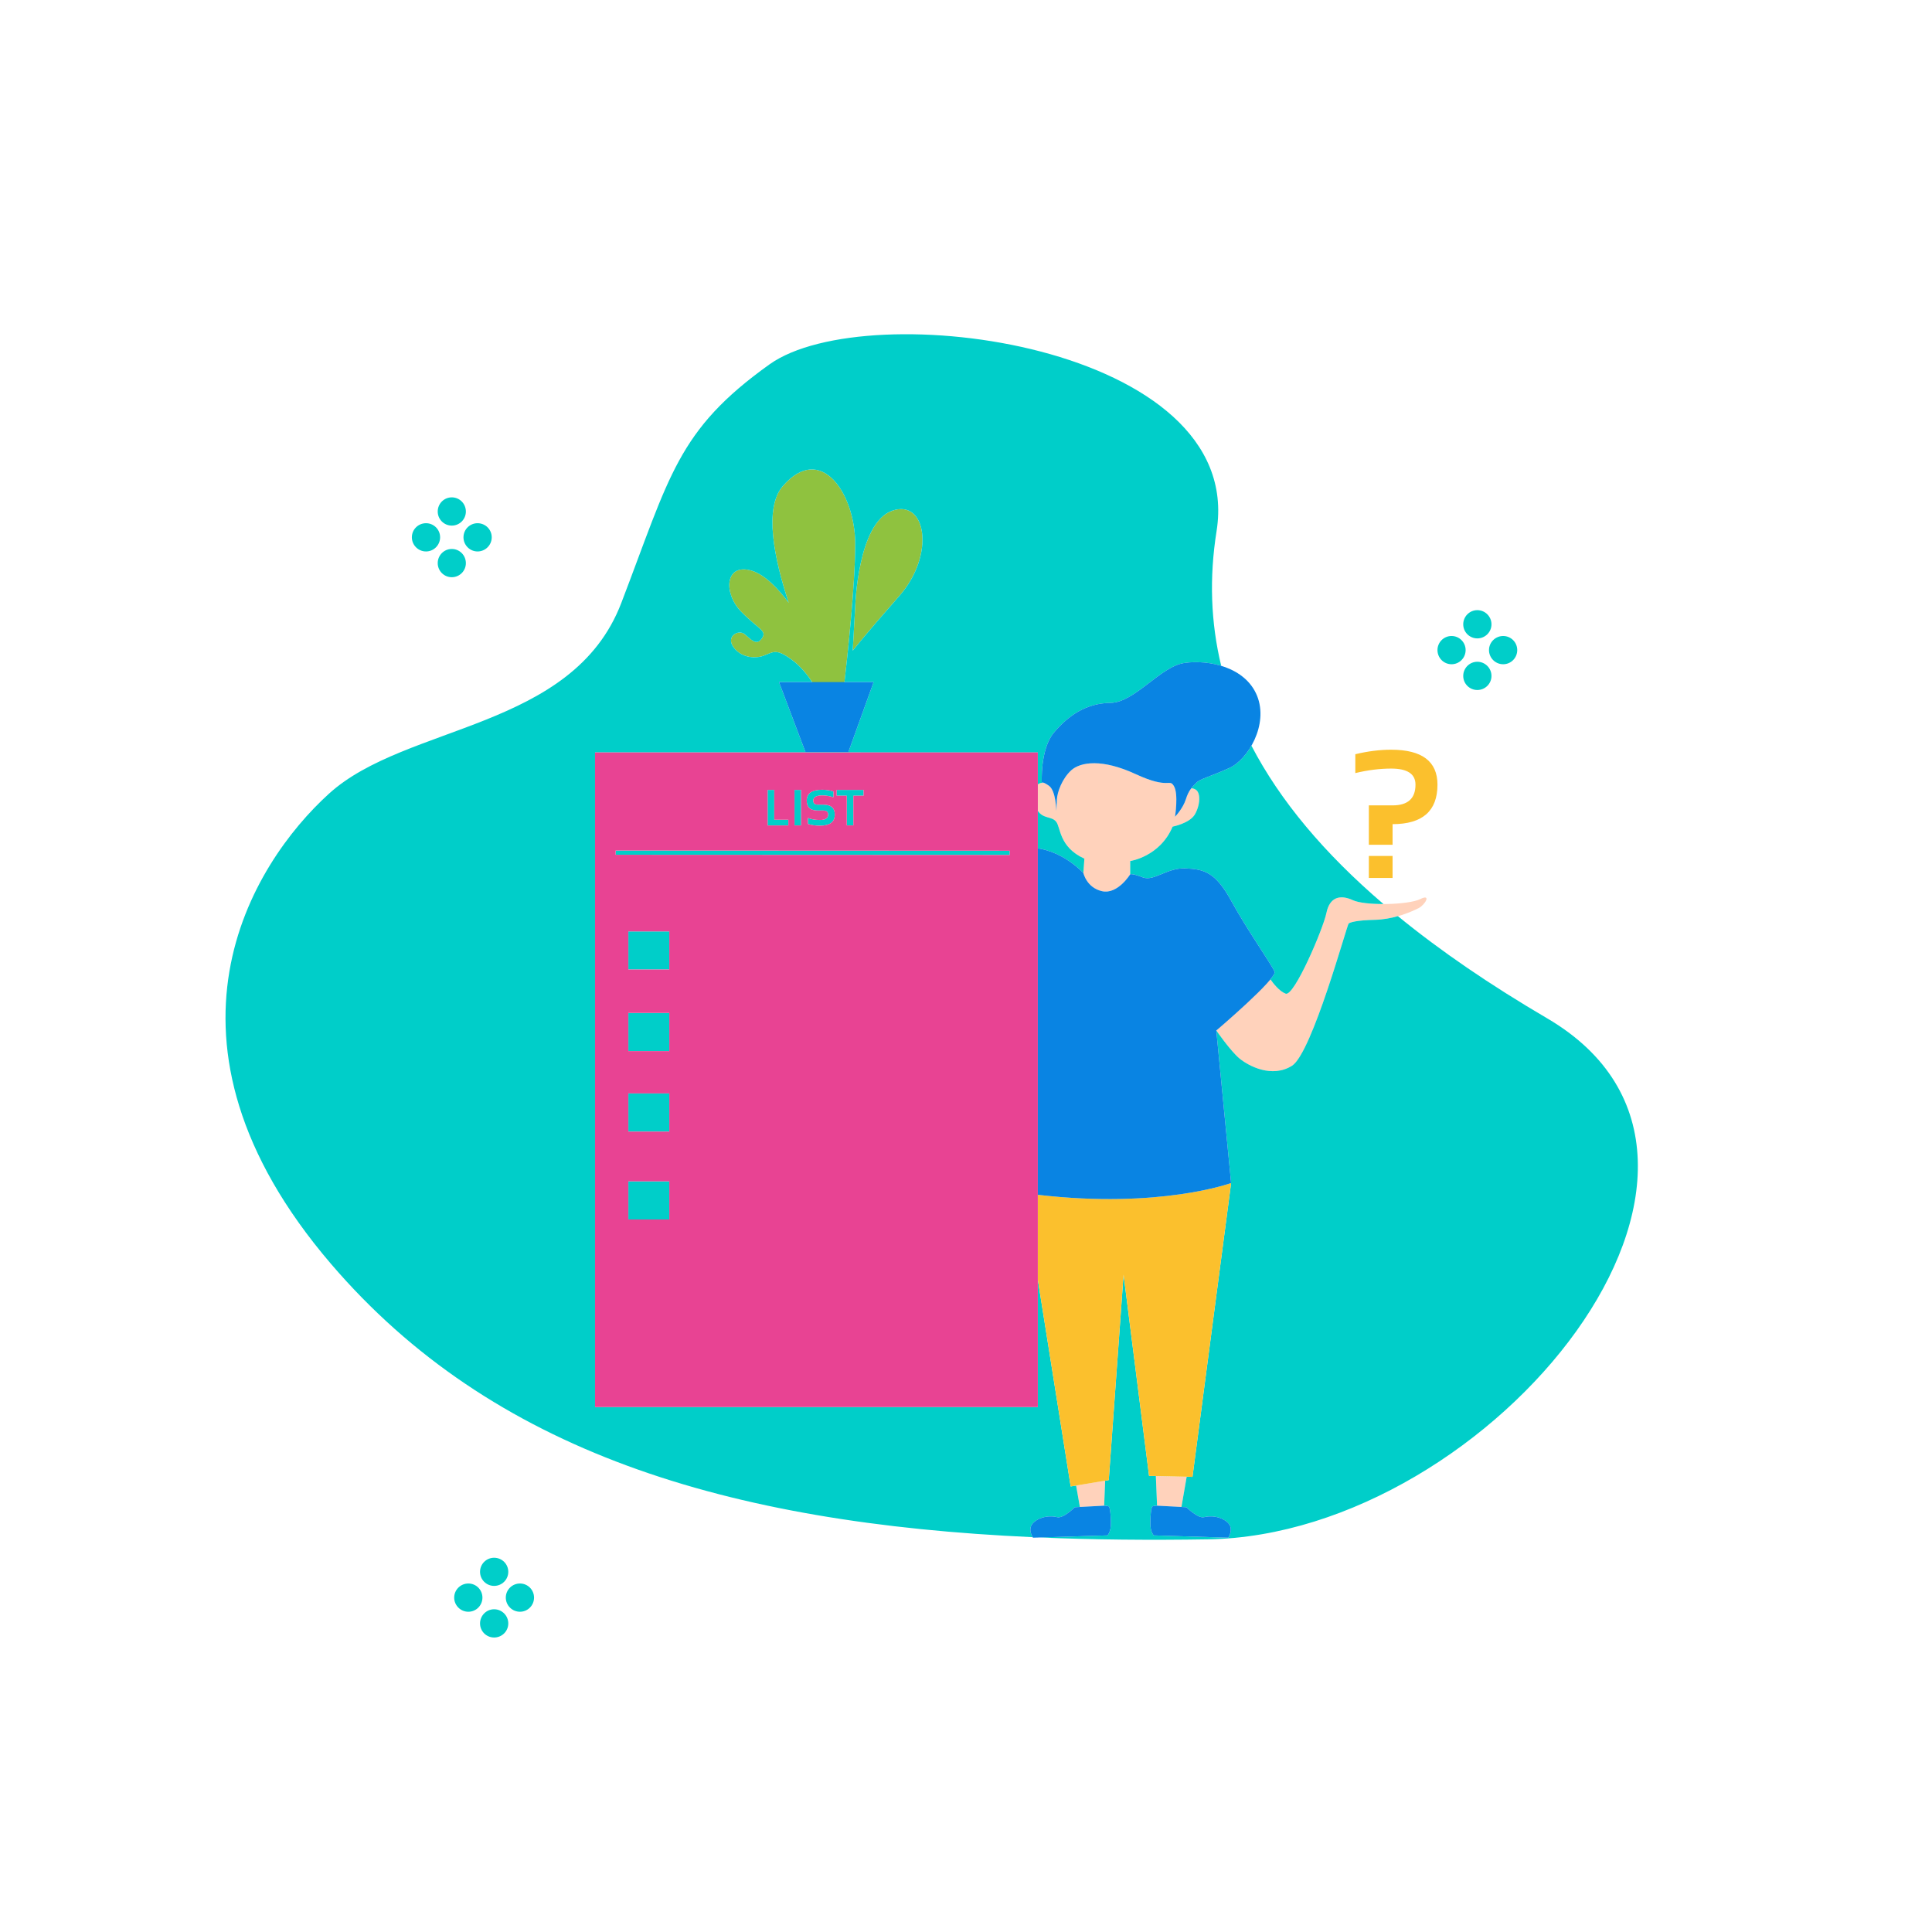 <?xml version="1.0" standalone="no"?>
<svg version="1.1" id="Layer_1" xmlns="http://www.w3.org/2000/svg" xmlns:xlink="http://www.w3.org/1999/xlink" x="0px" y="0px" viewBox="0 0 595.28 595.28" enable-background="new 0 0 595.28 595.28" xml:space="preserve">
<path id="color_x5F_6" fill="#8FC23F" d="M263.505,167.587c0,15.506-3.543,44.532-3.543,44.532l-5.924,0.482l-2.665-0.567
	c0,0-2.835-5.471-7.569-8.872c-4.706-3.401-5.471-2.268-8.504-1.134s-7.37,0.368-9.468-2.863c-2.069-3.203,1.729-5.272,3.6-3.77
	c1.899,1.502,3.6,3.77,5.301,1.332c1.701-2.466-0.935-2.665-6.435-8.334c-5.471-5.669-4.904-14.882,3.146-12.614
	c4.309,1.219,8.561,5.868,11.565,9.949c-4.564-13.832-7.625-29.196-1.843-35.914C252.903,136.18,263.505,152.082,263.505,167.587
	L263.505,167.587z M274.843,157.383L274.843,157.383c-10.602,3.77-11.339,29.509-11.339,29.509l-0.765,13.606
	c0,0,3.288-4.281,14.372-16.895C288.223,170.989,285.445,153.584,274.843,157.383L274.843,157.383z"></path>
<path id="color_x5F_5" fill="#FFD2BB" d="M437.098,279.811c-1.956,0.992-7.342,3.431-13.38,3.601
	c-6.038,0.142-7.682,0.794-8.164,1.134c-0.51,0.312-11.254,39.883-17.461,43.823c-6.208,3.912-13.38,0.057-16.157-2.211
	c-2.778-2.296-7.172-8.646-7.172-8.646l16.299-16.327c0,0,2.466,3.996,5.074,4.988c2.608,0.964,11.565-20.013,12.557-24.888
	c0.992-4.904,4.252-5.727,8.164-3.912c3.912,1.786,17.121,1.445,20.721-0.34C441.18,275.247,439.054,278.818,437.098,279.811
	L437.098,279.811z M332.727,464.318L332.727,464.318l7.455-0.397h0.028l0.312-7.71l-8.958,1.502L332.727,464.318z M356.509,463.921
	L356.509,463.921h0.028l7.483,0.397l1.616-9.298l-9.496-0.227L356.509,463.921z M368.216,243.188L368.216,243.188
	c-0.368-0.198-0.765-0.283-1.134-0.34c-0.624,0.821-1.191,1.813-1.701,3.43c-0.907,2.863-3.345,5.386-3.345,5.386
	s1.134-7.03-0.34-9.468s-1.389,1.134-11.735-3.657c-10.375-4.818-16.979-3.77-19.842-1.247c-2.835,2.552-4.394,6.775-4.479,9.156
	c-0.085,2.353-0.17,3.43-0.17,3.43s-0.085-6.208-2.268-7.767c-0.709-0.482-1.162-0.737-1.474-0.879c-0.227,0-0.454-0.028-0.737,0
	c-2.863,0.057-3.033,5.782-1.304,8.476c1.701,2.693,4.252,1.701,5.698,3.43c1.474,1.701,0.822,7.824,8.731,11.424l-0.312,4.394
	c0,0,0.964,4.563,5.783,5.642c4.819,1.049,8.646-5.217,8.646-5.217V265.3c0,0,9.156-1.304,13.068-10.602c0,0,5.216-0.992,6.86-3.771
	C369.776,248.148,370.116,244.066,368.216,243.188L368.216,243.188z"></path>
<path id="color_x5F_4" fill="#00CEC9" d="M365.64,245.528c0.074-0.2,0.149-0.387,0.226-0.567
	C365.79,245.14,365.715,245.328,365.64,245.528z M147.143,169.912c2.409,0,4.365-1.956,4.365-4.365c0-2.41-1.956-4.338-4.365-4.338
	c-2.381,0-4.337,1.928-4.337,4.338C142.805,167.956,144.761,169.912,147.143,169.912z M366.547,243.632
	c-0.043,0.069-0.085,0.139-0.128,0.211C366.461,243.77,366.504,243.701,366.547,243.632z M366.176,244.29
	c-0.06,0.116-0.118,0.24-0.177,0.366C366.058,244.529,366.117,244.407,366.176,244.29z M139.206,169.146
	c-2.409,0-4.337,1.956-4.337,4.365c0,2.381,1.928,4.337,4.337,4.337s4.337-1.956,4.337-4.337
	C143.542,171.103,141.615,169.146,139.206,169.146z M144.308,487.902c-2.409,0-4.365,1.956-4.365,4.337
	c0,2.409,1.956,4.365,4.365,4.365s4.337-1.956,4.337-4.365C148.645,489.858,146.717,487.902,144.308,487.902z M131.268,169.912
	c2.381,0,4.337-1.956,4.337-4.365c0-2.41-1.956-4.338-4.337-4.338c-2.409,0-4.365,1.928-4.365,4.338
	C126.903,167.956,128.859,169.912,131.268,169.912z M139.206,161.946c2.409,0,4.337-1.956,4.337-4.337
	c0-2.409-1.928-4.365-4.337-4.365s-4.337,1.956-4.337,4.365C134.868,159.99,136.796,161.946,139.206,161.946z M378.761,236.639
	c-5.811,2.636-9.071,3.345-10.205,4.592c-0.49,0.527-0.984,1.014-1.46,1.62c0.365,0.057,0.757,0.142,1.12,0.337
	c1.9,0.878,1.56,4.96-0.055,7.739c-1.644,2.779-6.86,3.771-6.86,3.771c-3.912,9.298-13.068,10.602-13.068,10.602v4.077
	c0.019-0.011,0.622-0.317,3.91,0.966c3.345,1.304,7.427-3.005,13.068-2.778c5.641,0.255,9.213,0.992,14.117,9.949
	c4.904,8.987,12.558,19.758,13.38,21.884c0.149,0.386-0.354,1.234-1.267,2.356c0.785,1.138,2.697,3.658,4.696,4.419
	c2.608,0.964,11.565-20.013,12.557-24.888c0.992-4.904,4.252-5.727,8.164-3.912c1.791,0.818,5.532,1.185,9.406,1.176
	c-18.232-15.613-31.844-31.811-40.679-48.79C383.729,232.997,381.194,235.542,378.761,236.639z M455.183,203.899
	c-2.381,0-4.337,1.956-4.337,4.365s1.956,4.337,4.337,4.337c2.409,0,4.365-1.928,4.365-4.337S457.593,203.899,455.183,203.899z
	 M455.183,196.699c2.409,0,4.365-1.928,4.365-4.337c0-2.409-1.956-4.365-4.365-4.365c-2.381,0-4.337,1.956-4.337,4.365
	C450.846,194.771,452.802,196.699,455.183,196.699z M447.246,204.664c2.409,0,4.337-1.955,4.337-4.365
	c0-2.381-1.928-4.337-4.337-4.337s-4.337,1.956-4.337,4.337C442.909,202.709,444.837,204.664,447.246,204.664z M463.149,204.664
	c2.409,0,4.337-1.955,4.337-4.365c0-2.381-1.928-4.337-4.337-4.337s-4.365,1.956-4.365,4.337
	C458.783,202.709,460.739,204.664,463.149,204.664z M365.381,246.278c0.003-0.011,0.007-0.021,0.011-0.032
	C365.388,246.257,365.384,246.266,365.381,246.278c-0.907,2.862-3.343,5.383-3.345,5.385l0,0.001
	C362.036,251.664,364.474,249.141,365.381,246.278z M152.245,488.64c2.409,0,4.365-1.928,4.365-4.337
	c0-2.41-1.956-4.338-4.365-4.338c-2.381,0-4.337,1.928-4.337,4.338C147.908,486.712,149.864,488.64,152.245,488.64z
	 M349.961,238.538c-10.374-4.818-16.979-3.769-19.842-1.247c-2.835,2.552-4.394,6.775-4.479,9.156c-0.085,2.353-0.17,3.43-0.17,3.43
	s-0.085-6.208-2.268-7.767c-0.057-0.04-0.097-0.062-0.152-0.099c0.052,0.035,0.096,0.063,0.152,0.1
	c2.183,1.559,2.268,7.767,2.268,7.767s0.085-1.077,0.17-3.43c0.085-2.381,1.644-6.604,4.479-9.156
	c2.863-2.523,9.467-3.571,19.842,1.247c10.346,4.791,10.261,1.219,11.735,3.657c0.553,0.914,0.739,2.474,0.755,4.067
	c-0.016-1.593-0.202-3.154-0.755-4.068C360.222,239.758,360.307,243.329,349.961,238.538z M335.232,271.854
	c-1.124-1.455-1.428-2.898-1.428-2.898l0.312-4.394c-7.909-3.6-7.257-9.723-8.731-11.424c-1.423-1.701-3.913-0.776-5.613-3.31
	v11.557c2.07,0.283,8.05,1.617,14.03,7.568C333.802,268.953,334.107,270.398,335.232,271.854z M206.216,312.097h-12.614v11.764
	h12.614V312.097z M236.519,243.386v10.942h6.378v-1.757h-4.337v-9.185H236.519z M206.216,286.983h-12.614v11.735h12.614V286.983z
	 M311.127,262.123l-121.436-0.057v1.304l121.436,0.057V262.123z M193.602,375.735h12.614V364h-12.614V375.735z M206.216,336.9
	h-12.614v11.764h12.614V336.9z M262.939,254.327v-9.155h3.146v-1.786h-8.305v1.786h3.118v9.155H262.939z M253.328,245.086
	c1.248,0,2.381,0.199,3.487,0.595v-1.814c-1.106-0.368-2.24-0.538-3.487-0.538c-3.174,0-4.762,1.106-4.763,3.344
	c0,2.041,1.106,3.062,3.345,3.062h1.729c1.021,0,1.531,0.425,1.531,1.247c0,1.106-0.851,1.673-2.523,1.673
	c-1.36,0-2.607-0.198-3.713-0.624v1.843c1.105,0.368,2.352,0.538,3.713,0.538c3.033,0,4.564-1.134,4.564-3.43
	c0-2.041-1.191-3.062-3.572-3.062h-1.729c-0.878,0-1.332-0.425-1.332-1.247C250.578,245.624,251.514,245.086,253.328,245.086z
	 M244.796,243.386v10.941h2.041v-10.941H244.796z M372.213,474.296c-17.966,0.289-35.245,0.127-51.846-0.575l20.893-0.644
	c0,0,0.652-0.766,0.907-2.183c0.283-1.418,0-6.491-0.539-6.746c-0.539-0.227-1.446-0.227-1.445-0.227l-9.014,0.482
	c0,0-3.544,3.543-5.443,3.062c-1.871-0.482-4.989-0.369-7.2,1.587c-1.878,1.682-0.716,3.969-0.354,4.576
	c-94.483-4.28-166.668-26.416-216.157-84.173c-58.876-68.74-24.463-123.307-0.652-144.907
	c23.698-21.543,75.061-19.587,90.057-58.733c15.024-39.175,17.206-53.207,45.694-73.56c30.161-21.515,146.863-6.066,137.735,51.364
	c-2.295,14.393-1.798,28.212,1.424,41.54c-3.858-1.17-7.981-1.375-11.316-0.892c-7.427,1.049-15.335,12.246-22.847,12.303
	c-7.483,0.085-13.039,3.996-17.376,9.155c-4.309,5.131-3.742,15.506-3.742,15.506s0.017-0.286,0.708,0
	c-0.218-0.002-0.437-0.026-0.709,0.001c-0.484,0.01-0.885,0.192-1.219,0.483v-9.866H183.341v201.686h136.431v-39.232l10.12,63.694
	l1.673-0.279l1.162,6.6l7.455-0.397h0.028l0.311-7.696l1.106-0.184l4.564-63.326l7.852,62.022l13.38,0.312l11.906-90.539
	c-0.001,0-21.856,8.022-59.557,3.629v-0.001c37.7,4.394,59.555-3.629,59.555-3.629l-4.564-46.998c0,0,0.01-0.009,0.012-0.011
	l-0.012,0.012c0,0,4.394,6.35,7.172,8.646c2.777,2.268,9.949,6.123,16.157,2.211c6.207-3.94,16.951-43.511,17.461-43.823
	c0.482-0.34,2.126-0.992,8.164-1.134c2.517-0.071,4.917-0.538,7.006-1.128c13.125,10.738,28.453,21.203,45.945,31.458
	C552.383,358.104,459.889,472.879,372.213,474.296z M263.504,186.892l-0.765,13.606c0,0,3.288-4.281,14.372-16.895
	c11.112-12.614,8.334-30.019-2.268-26.22C264.241,161.153,263.504,186.892,263.504,186.892z M228.298,188.393
	c5.5,5.669,8.136,5.868,6.435,8.334c-1.701,2.438-3.402,0.17-5.301-1.332c-1.871-1.502-5.669,0.567-3.6,3.77
	c2.098,3.231,6.435,3.997,9.468,2.863c3.033-1.134,3.798-2.267,8.504,1.134c2.981,2.142,5.207,5.102,6.448,7.002h-10.218
	l8.135,21.543h13.238l7.767-21.543h-8.981c0.787-6.765,3.312-29.488,3.312-42.577c0-15.505-10.602-31.407-22.339-17.773
	c-5.782,6.718-2.721,22.082,1.843,35.914c-3.004-4.081-7.256-8.73-11.565-9.949C223.394,173.511,222.827,182.724,228.298,188.393z
	 M378.193,469.053c-2.21-1.957-5.328-2.071-7.199-1.588c-1.899,0.481-5.443-3.062-5.443-3.062l-9.014-0.482h0l7.483,0.397
	l1.616-9.298l-9.496-0.227l0.369,9.128h0.028c0,0-0.907,0-1.446,0.228c-0.539,0.255-0.822,5.328-0.539,6.746
	c0.255,1.417,0.907,2.183,0.907,2.183l22.989,0.709C378.448,473.787,380.376,471.009,378.193,469.053z M321.894,241.314
	c0.021,0.011,0.039,0.019,0.061,0.03C321.934,241.333,321.914,241.324,321.894,241.314z M160.21,487.902
	c-2.409,0-4.365,1.956-4.365,4.337c0,2.409,1.956,4.365,4.365,4.365s4.337-1.956,4.337-4.365
	C164.547,489.858,162.62,487.902,160.21,487.902z M152.245,495.84c-2.381,0-4.337,1.955-4.337,4.365
	c0,2.409,1.956,4.337,4.337,4.337c2.409,0,4.365-1.928,4.365-4.337C156.61,497.795,154.654,495.84,152.245,495.84z M322.344,241.561
	c0.097,0.057,0.204,0.124,0.317,0.195C322.549,241.685,322.441,241.618,322.344,241.561z"></path>
<path id="color_x5F_3" fill="#E84393" d="M183.341,231.849v201.686h136.431V231.849H183.341z M257.779,243.386L257.779,243.386
	h8.306v1.786h-3.146v9.155h-2.041v-9.155h-3.118v-1.786H257.779z M253.328,243.329L253.328,243.329c1.247,0,2.381,0.17,3.487,0.538
	v1.814c-1.106-0.396-2.239-0.595-3.487-0.595c-1.814,0-2.75,0.538-2.75,1.587c0,0.822,0.454,1.247,1.332,1.247h1.729
	c2.381,0,3.572,1.021,3.572,3.062c0,2.296-1.531,3.43-4.564,3.43c-1.361,0-2.608-0.17-3.713-0.538v-1.843
	c1.106,0.426,2.353,0.624,3.713,0.624c1.672,0,2.523-0.567,2.523-1.673c0-0.822-0.51-1.247-1.531-1.247h-1.729
	c-2.239,0-3.345-1.021-3.345-3.062C248.566,244.435,250.154,243.329,253.328,243.329L253.328,243.329z M244.796,243.386
	L244.796,243.386h2.041v10.941h-2.041V243.386z M236.519,243.386L236.519,243.386h2.041v9.185h4.337v1.757h-6.378V243.386z
	 M206.216,375.735L206.216,375.735h-12.614V364h12.614V375.735z M206.216,348.664L206.216,348.664h-12.614V336.9h12.614V348.664z
	 M206.216,323.861L206.216,323.861h-12.614v-11.764h12.614V323.861z M206.216,298.718L206.216,298.718h-12.614v-11.735h12.614
	V298.718z M311.127,263.427L311.127,263.427l-121.436-0.057v-1.304l121.436,0.057V263.427z"></path>
<path id="color_x5F_2" fill="#FBC02D" d="M319.772,368.139v26.164l10.12,63.694l11.735-1.956l4.564-63.326l7.852,62.022l13.38,0.312
	l11.906-90.539C379.328,364.51,357.473,372.532,319.772,368.139L319.772,368.139z M421.763,263.738h7.313v6.775h-7.313V263.738z
	 M428.651,230.998L428.651,230.998c-3.487,0-7.172,0.454-11.055,1.39v5.811c3.883-0.936,7.569-1.389,11.055-1.389
	c4.989,0,7.483,1.644,7.483,4.96c0,4.252-2.353,6.379-7.058,6.379h-7.313v12.132h7.313v-6.35c9.213,0,13.833-4.054,13.833-12.161
	C442.909,234.599,438.147,230.998,428.651,230.998L428.651,230.998z"></path>
<path id="color_x5F_1" fill="#0984E3" d="M341.628,464.148c0.539,0.255,0.822,5.328,0.539,6.746
	c-0.255,1.417-0.907,2.183-0.907,2.183l-22.989,0.709c0,0-1.928-2.778,0.255-4.734c2.211-1.956,5.329-2.069,7.2-1.587
	c1.899,0.481,5.443-3.062,5.443-3.062l9.014-0.482C340.182,463.921,341.089,463.921,341.628,464.148L341.628,464.148z
	 M370.994,467.465L370.994,467.465c-1.899,0.481-5.443-3.062-5.443-3.062l-9.014-0.482c0,0-0.907,0-1.446,0.228
	c-0.539,0.255-0.822,5.328-0.539,6.746c0.255,1.417,0.907,2.183,0.907,2.183l22.989,0.709c0,0,1.928-2.778-0.255-4.734
	C375.983,467.096,372.865,466.982,370.994,467.465L370.994,467.465z M323.202,242.11L323.202,242.11
	c2.183,1.559,2.268,7.767,2.268,7.767s0.085-1.077,0.17-3.43c0.085-2.381,1.644-6.604,4.479-9.156
	c2.863-2.522,9.468-3.571,19.842,1.247c10.346,4.791,10.261,1.22,11.735,3.657s0.34,9.468,0.34,9.468s2.438-2.522,3.345-5.386
	c0.879-2.863,2.041-3.827,3.175-5.046c1.134-1.247,4.394-1.956,10.205-4.592c5.783-2.608,12.161-13.38,8.561-22.252
	c-3.6-8.901-14.939-11.197-22.365-10.12c-7.427,1.049-15.335,12.246-22.847,12.303c-7.483,0.085-13.039,3.996-17.376,9.155
	c-4.309,5.131-3.742,15.506-3.742,15.506S320.991,240.579,323.202,242.11L323.202,242.11z M392.708,299.398L392.708,299.398
	c-0.822-2.126-8.476-12.897-13.38-21.884c-4.904-8.957-8.476-9.694-14.117-9.949c-5.641-0.227-9.723,4.082-13.068,2.778
	c-3.345-1.305-3.912-0.965-3.912-0.965s-3.827,6.266-8.646,5.217c-4.819-1.078-5.783-5.642-5.783-5.642
	c-5.981-5.952-11.962-7.285-14.031-7.568v106.753c37.701,4.394,59.556-3.629,59.556-3.629l-4.564-46.998
	C374.765,317.512,393.53,301.524,392.708,299.398L392.708,299.398z M248.169,231.707L248.169,231.707h13.238l7.767-21.543h-29.14
	L248.169,231.707z"></path>
</svg>